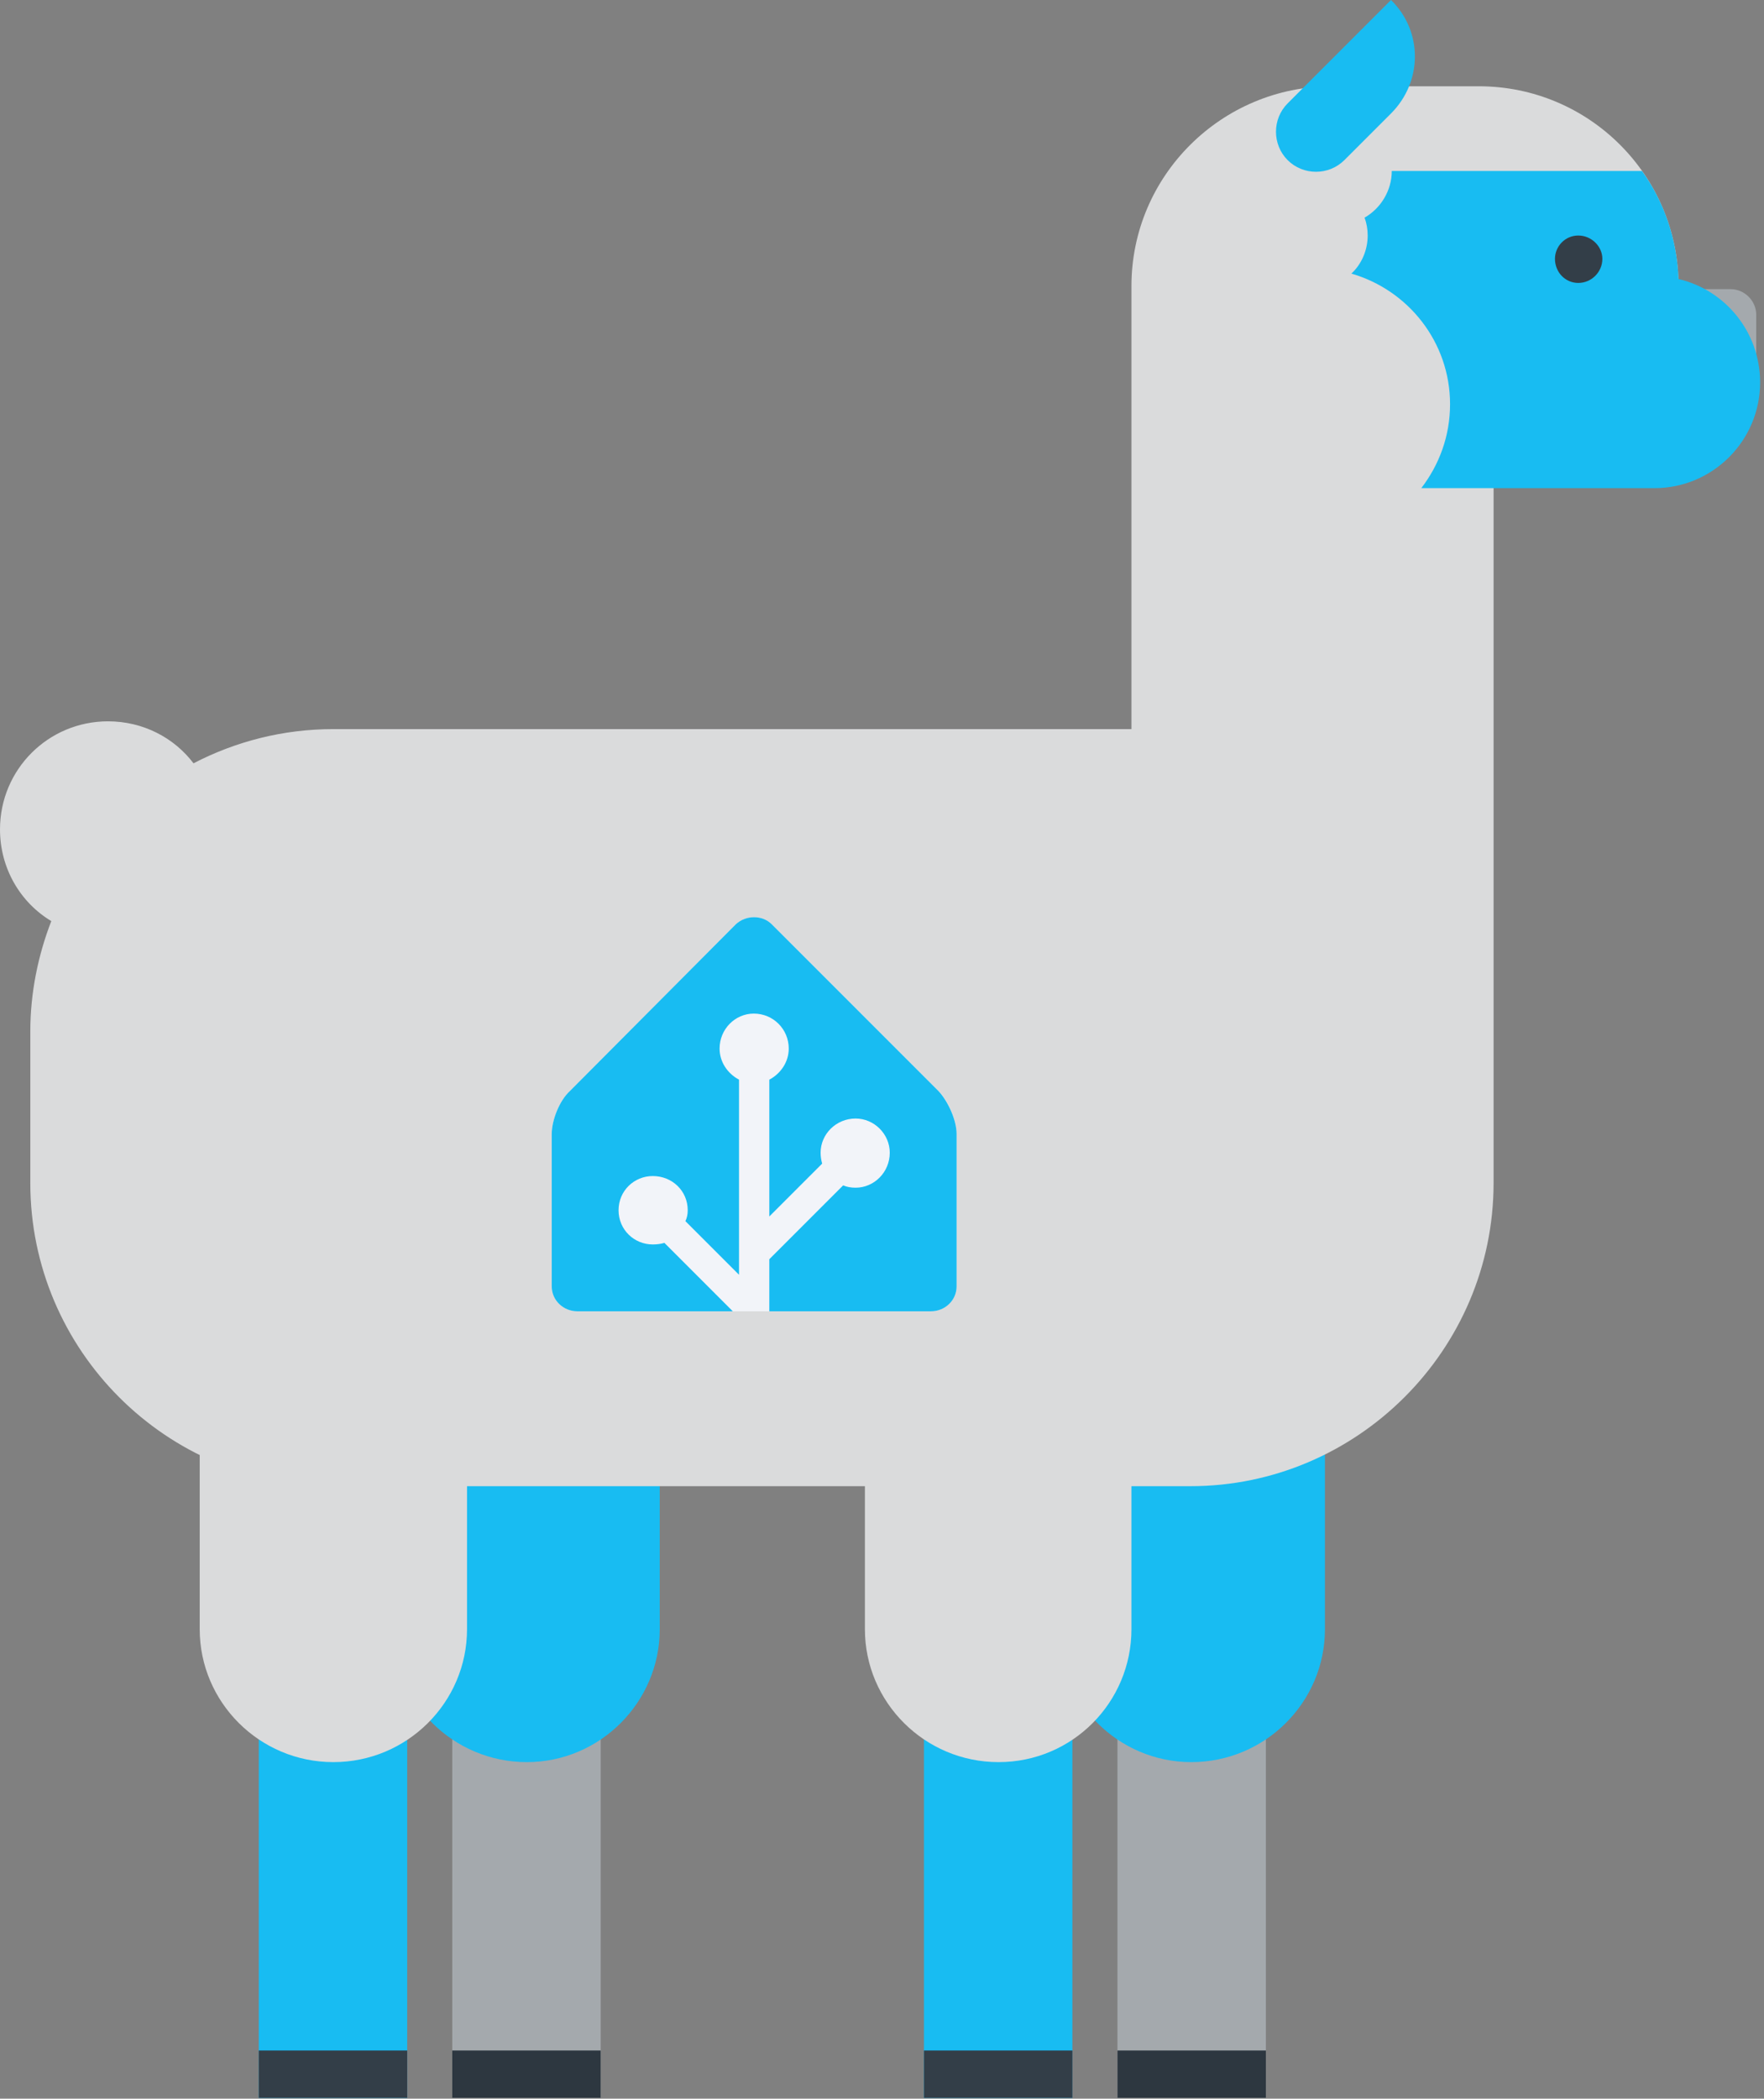 <svg version="1.2" xmlns="http://www.w3.org/2000/svg" viewBox="0 0 227 270" width="227" height="270"><rect x="0" y="0" width="227" height="270" fill="#808080" stroke="none"/><style>.a{fill:#a4a9ad}.b{fill:#2d3740}.c{fill:#18bcf2}.d{fill:#333e48}.e{fill:#dadbdc}.f{fill:#f2f4f9}</style><path fill-rule="evenodd" class="a" d="m77.3 209.5v60.4h-19.1v-60.4z"/><path fill-rule="evenodd" class="b" d="m77.3 263.8v6.1h-19.1v-6.1z"/><path class="c" d="m50.6 172.8c0-9.5 7.7-17.1 17.2-17.1 9.4 0 17.1 7.6 17.1 17.1v36.8c0 9.4-7.7 17.1-17.1 17.1-9.5 0-17.2-7.7-17.2-17.1z"/><path fill-rule="evenodd" class="a" d="m162.9 209.5v60.4h-19.1v-60.4z"/><path fill-rule="evenodd" class="b" d="m162.9 263.8v6.1h-19.1v-6.1z"/><path class="c" d="m136.2 172.8c0-9.5 7.7-17.1 17.1-17.1 9.5 0 17.2 7.6 17.2 17.1v36.8c0 9.4-7.7 17.1-17.2 17.1-9.4 0-17.1-7.7-17.1-17.1z"/><path fill-rule="evenodd" class="c" d="m52.4 209.5v60.4h-19.1v-60.4z"/><path fill-rule="evenodd" class="d" d="m52.4 263.8v6.1h-19.1v-6.1z"/><path class="e" d="m25.7 172.8c0-9.5 7.7-17.1 17.2-17.1 9.5 0 17.2 7.6 17.2 17.1v36.8c0 9.4-7.7 17.1-17.2 17.1-9.5 0-17.2-7.7-17.2-17.1z"/><path fill-rule="evenodd" class="c" d="m138 209.5v60.4h-19.1v-60.4z"/><path fill-rule="evenodd" class="d" d="m138 263.8v6.1h-19.1v-6.1z"/><path class="e" d="m111.3 172.8c0-9.5 7.7-17.1 17.2-17.1 9.5 0 17.1 7.6 17.1 17.1v36.8c0 9.4-7.6 17.1-17.1 17.1-9.5 0-17.2-7.7-17.2-17.1z"/><path class="e" d="m190.3 11.1h-18.9c-14.2 0-25.8 11.5-25.8 25.7q0 0 0 0v57h-102.7c-6.5 0-12.6 1.6-18 4.4-2.5-3.3-6.5-5.4-11-5.4-7.7 0-13.9 6.2-13.9 13.9 0 5 2.6 9.4 6.6 11.8-1.7 4.4-2.7 9.2-2.7 14.2v19.5c0 21.5 17.5 39 39 39h110.3c21.4 0 39-17.5 39-39v-89.7c13.3-1 23.8-12.1 23.8-25.7 0-14.2-11.5-25.7-25.7-25.7z"/><path class="a" d="m222.7 37.2h-6v11.2h9.3v-7.9c0-1.8-1.5-3.3-3.3-3.3z"/><path class="c" d="m216 35.9c-0.2-5.2-1.9-10-4.7-13.9h-32.2c0 2.5-1.4 4.8-3.5 6q0.4 1.1 0.4 2.3c0 1.9-0.8 3.7-2.1 4.9 7.3 2.1 12.7 8.8 12.7 16.8 0 4.1-1.4 7.8-3.7 10.8h30c7.5 0 13.6-6.1 13.6-13.6 0-6.5-4.5-11.9-10.5-13.3z"/><path fill-rule="evenodd" class="d" d="m203.1 36.4c-1.7 0-3-1.4-3-3.1 0-1.6 1.3-3 3-3 1.7 0 3.1 1.4 3.1 3 0 1.7-1.4 3.1-3.1 3.1z"/><path class="c" d="m173 20.6c-2 2-5.3 2-7.3 0-2-2-2-5.3 0-7.3l13.3-13.3c4.1 4 4.1 10.5 0 14.6z"/><path class="f" d="m123.1 165.5c0 1.8-1.5 3.2-3.3 3.2h-45.5c-1.8 0-3.3-1.4-3.3-3.2v-19.6c0-1.8 1-4.3 2.3-5.5l21.4-21.5c1.3-1.2 3.4-1.2 4.6 0l21.5 21.5c1.2 1.2 2.3 3.7 2.3 5.5v19.6z"/><path class="c" d="m120.8 140.4l-21.5-21.5c-1.2-1.2-3.3-1.2-4.6 0l-21.4 21.5c-1.3 1.2-2.3 3.7-2.3 5.5v19.6c0 1.8 1.5 3.2 3.3 3.2h20l-8.8-8.8q-0.7 0.2-1.5 0.2c-2.4 0-4.4-1.9-4.4-4.4 0-2.5 2-4.4 4.4-4.4 2.5 0 4.5 1.9 4.5 4.4q0 0.8-0.3 1.4l6.9 6.9v-25.1c-1.5-0.8-2.5-2.3-2.5-4 0-2.5 2-4.5 4.4-4.5 2.5 0 4.5 2 4.5 4.5 0 1.7-1 3.2-2.5 4v17.6l6.8-6.8q-0.2-0.7-0.2-1.4c0-2.4 2-4.4 4.5-4.4 2.4 0 4.4 2 4.4 4.4 0 2.5-2 4.5-4.4 4.5q-0.9 0-1.6-0.3l-9.5 9.5v6.7h20.8c1.8 0 3.3-1.4 3.3-3.2v-19.6c0-1.8-1.1-4.2-2.3-5.5z"/></svg>